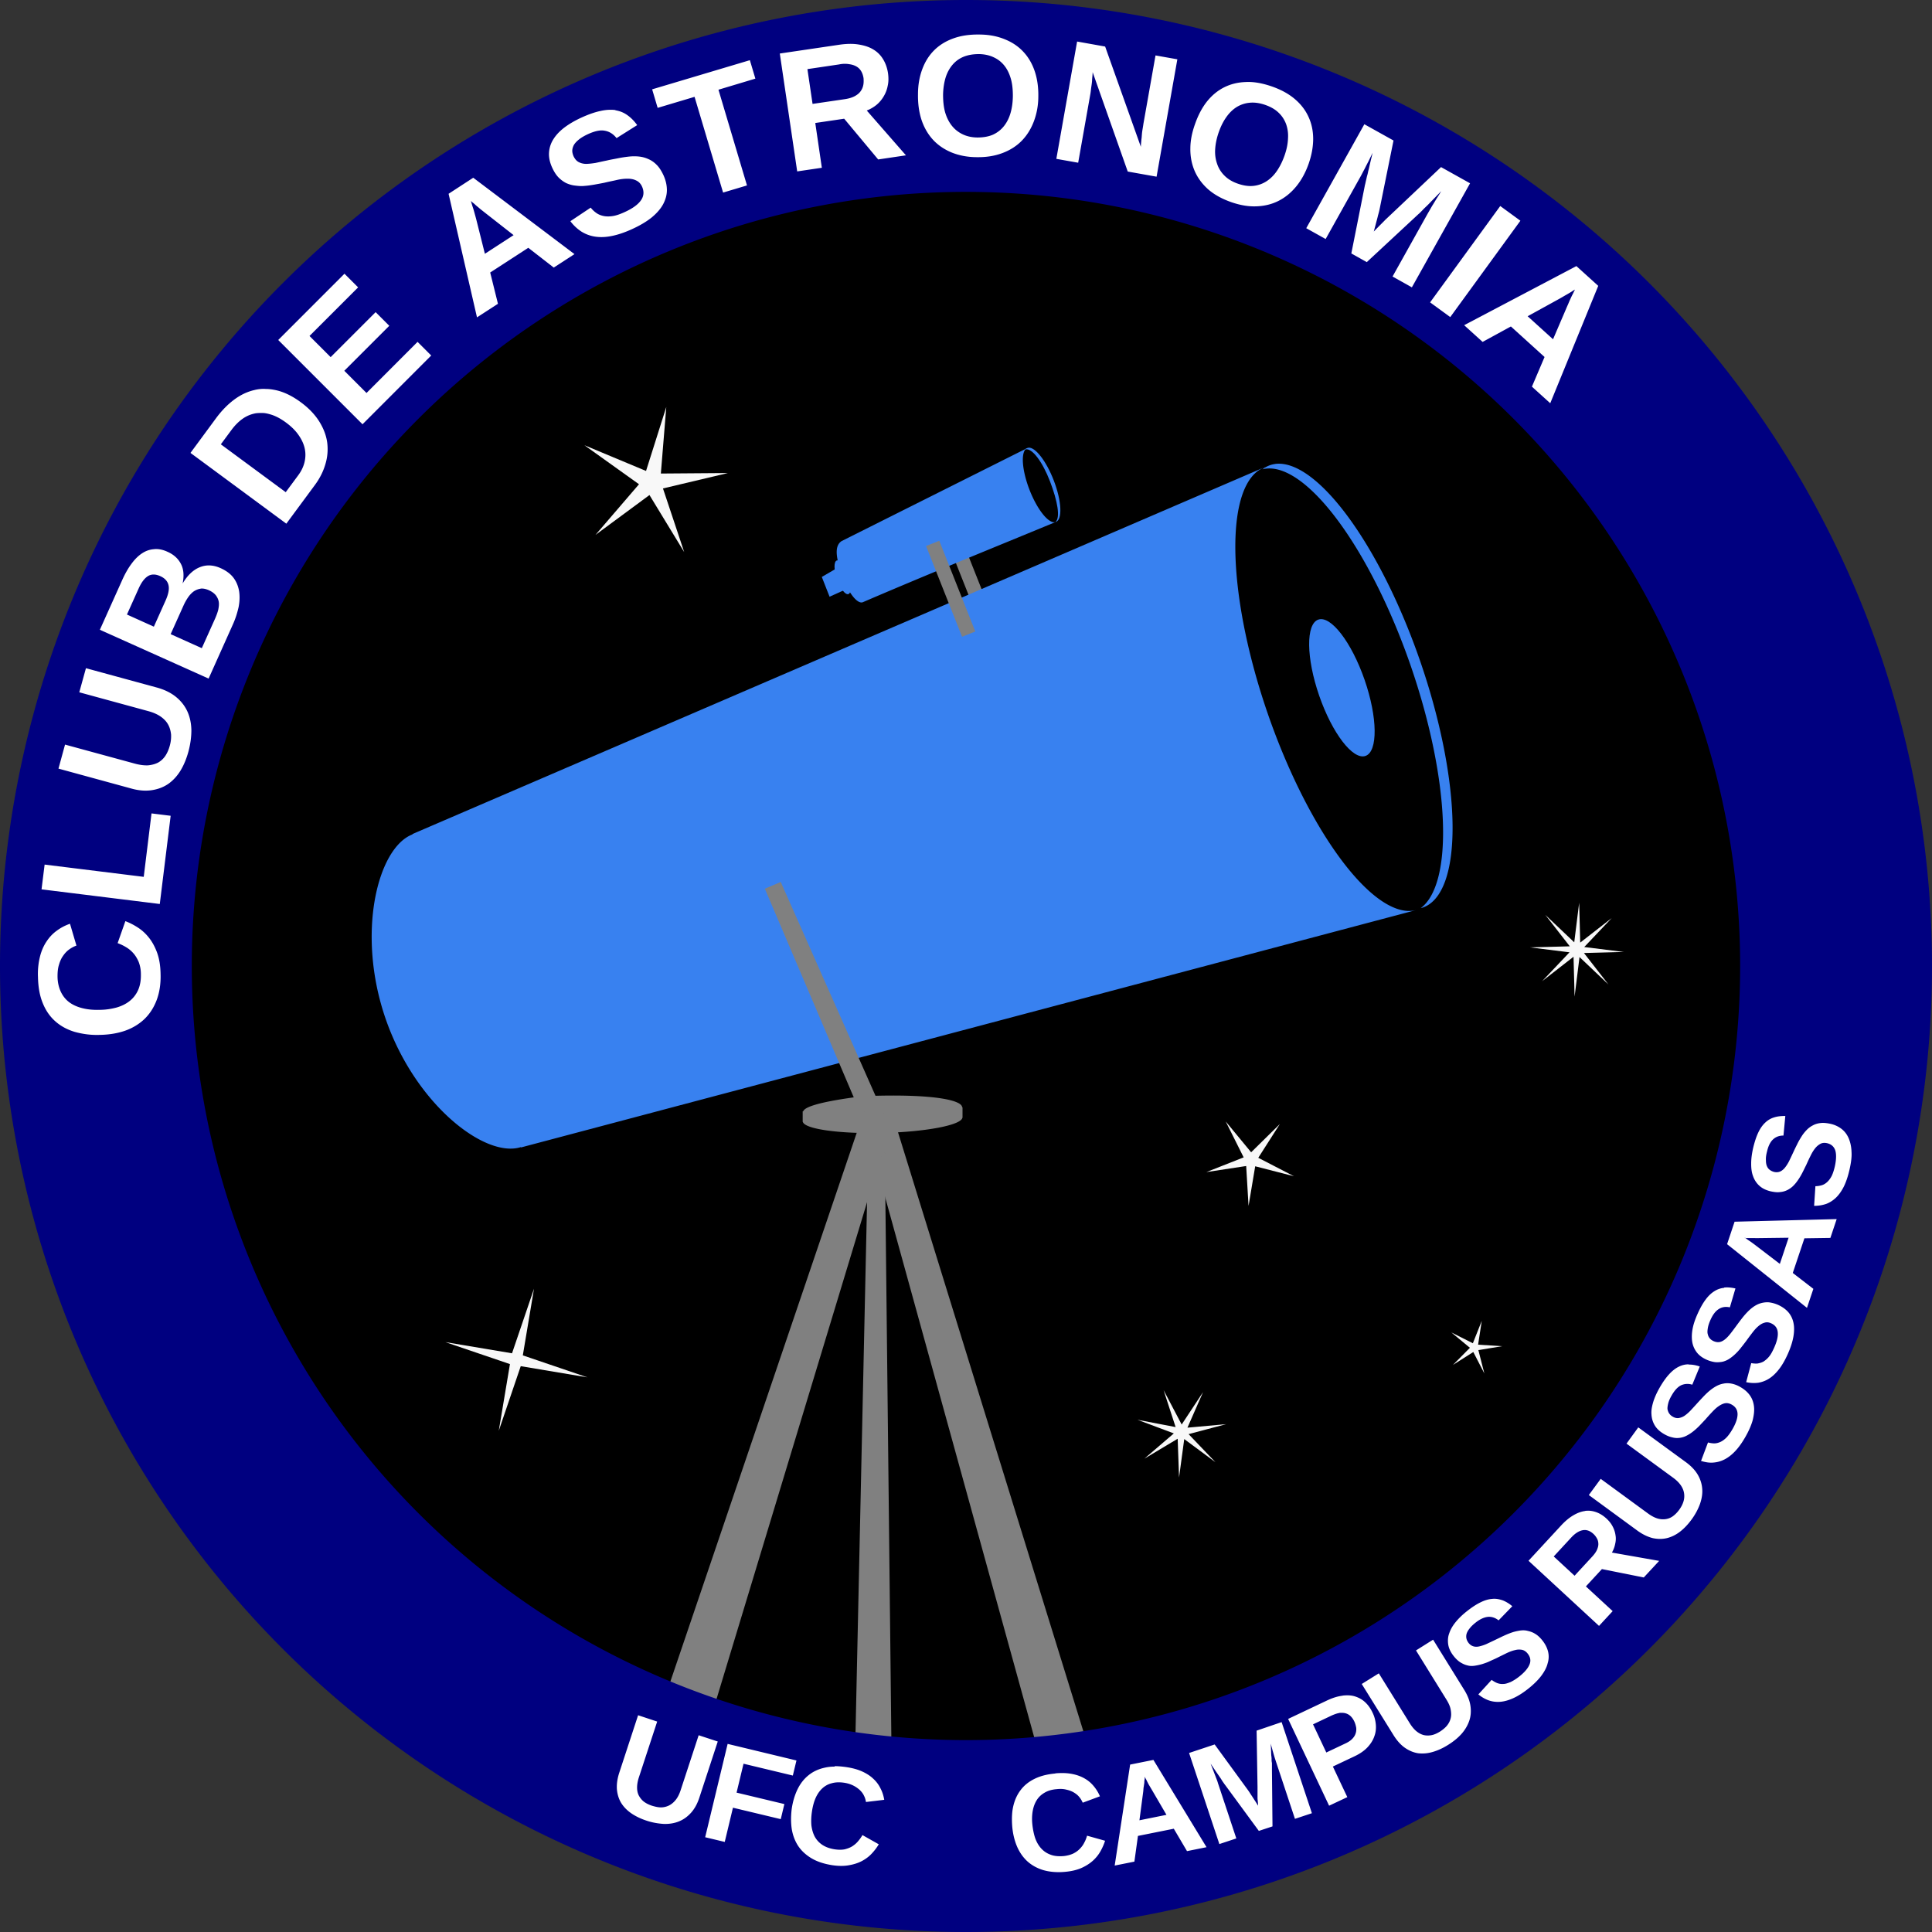 <?xml version="1.0" encoding="UTF-8" standalone="no"?>
<!-- Created with Inkscape (http://www.inkscape.org/) -->

<svg
   xmlns:dc="http://purl.org/dc/elements/1.1/"
   xmlns:cc="http://creativecommons.org/ns#"
   xmlns:rdf="http://www.w3.org/1999/02/22-rdf-syntax-ns#"
   xmlns:svg="http://www.w3.org/2000/svg"
   xmlns="http://www.w3.org/2000/svg"
   xmlns:sodipodi="http://sodipodi.sourceforge.net/DTD/sodipodi-0.dtd"
   xmlns:inkscape="http://www.inkscape.org/namespaces/inkscape"
   width="200mm"
   height="200mm"
   viewBox="0 0 200 200"
   version="1.1"
   id="svg1276"
   inkscape:version="0.92.4 (5da689c313, 2019-01-14)"
   sodipodi:docname="desenhando.svg">
  <rect x="0" y="0" width="200" height="200" fill="#333333" stroke="none"/>
  <defs
     id="defs1270" />
  <sodipodi:namedview
     id="base"
     pagecolor="#ffffff"
     bordercolor="#666666"
     borderopacity="1.0"
     inkscape:pageopacity="0.0"
     inkscape:pageshadow="2"
     inkscape:zoom="0.35"
     inkscape:cx="217.58019"
     inkscape:cy="545.98599"
     inkscape:document-units="mm"
     inkscape:current-layer="layer1"
     showgrid="false"
     inkscape:window-width="1366"
     inkscape:window-height="701"
     inkscape:window-x="0"
     inkscape:window-y="0"
     inkscape:window-maximized="1" />
  <g
     inkscape:label="Camada 1"
     inkscape:groupmode="layer"
     id="layer1"
     transform="translate(0,-97)">
    <g
       id="g1894"
       transform="translate(-3.042,90.827)">
      <ellipse
         ry="97.735"
         rx="97.738"
         cy="105.701"
         cx="103.042"
         id="path1202-9"
         style="opacity:1;fill:#ffffff;fill-opacity:1;stroke:none;stroke-width:0.202;stroke-opacity:1" />
      <ellipse
         ry="80.265"
         rx="80.268"
         cy="106.173"
         cx="103.042"
         id="path1202"
         style="opacity:1;fill:#000000;fill-opacity:1;stroke:none;stroke-width:0.166;stroke-opacity:1" />
      <path
         style="color:#000000;font-style:normal;font-variant:normal;font-weight:normal;font-stretch:normal;font-size:medium;line-height:normal;font-family:sans-serif;font-variant-ligatures:normal;font-variant-position:normal;font-variant-caps:normal;font-variant-numeric:normal;font-variant-alternates:normal;font-feature-settings:normal;text-indent:0;text-align:start;text-decoration:none;text-decoration-line:none;text-decoration-style:solid;text-decoration-color:#000000;letter-spacing:normal;word-spacing:normal;text-transform:none;writing-mode:lr-tb;direction:ltr;text-orientation:mixed;dominant-baseline:auto;baseline-shift:baseline;text-anchor:start;white-space:normal;shape-padding:0;clip-rule:nonzero;display:inline;overflow:visible;visibility:visible;opacity:1;isolation:auto;mix-blend-mode:normal;color-interpolation:sRGB;color-interpolation-filters:linearRGB;solid-color:#000000;solid-opacity:1;vector-effect:none;fill:#808080;fill-opacity:1;fill-rule:nonzero;stroke:none;stroke-width:1.474;stroke-linecap:butt;stroke-linejoin:miter;stroke-miterlimit:4;stroke-dasharray:none;stroke-dashoffset:0;stroke-opacity:1;color-rendering:auto;image-rendering:auto;shape-rendering:auto;text-rendering:auto;enable-background:accumulate"
         d="m 102.227,61.039 -1.371,0.543 3.727,9.395 1.371,-0.543 z"
         id="path371-3-5-3-0-6-5-4-4-6-7"
         inkscape:connector-curvature="0" />
      <path
         inkscape:connector-curvature="0"
         id="path112-7-4-4-5-2-6-4-0-0-5"
         d="M 134.015,54.51 45.745,92.51 v 0.038 c -3.613,1.377 -5.846,10.227 -2.785,19.087 3.074,8.888 10.319,14.475 14.01,13.284 v 0.038 l 92.713,-24.586 v 0 A 24.228,8.076 70.927 0 1 134.288,80.072 24.228,8.076 70.927 0 1 133.995,54.534 Z"
         style="fill:#3881f0;fill-opacity:1;stroke:none;stroke-width:0.435" />
      <ellipse
         ry="7.467"
         rx="2.489"
         cy="119.54"
         cx="-108.852"
         id="path112-2-5-0-7-1-9-7-0-4-3"
         style="fill:#3881f0;fill-opacity:1;stroke:none;stroke-width:0.17"
         transform="matrix(-0.945,0.327,0.327,0.945,0,0)" />
      <ellipse
         ry="1.841"
         rx="0.614"
         cy="91.829"
         cx="-63.746"
         id="path112-70-6-6-0-4-7-3-6-4-1-5"
         style="fill:#3881f0;fill-opacity:1;stroke:none;stroke-width:0.042"
         transform="matrix(-0.945,0.327,0.327,0.945,0,0)" />
      <path
         style="fill:#3881f0;fill-opacity:1;stroke:none;stroke-width:0.097px;stroke-linecap:butt;stroke-linejoin:miter;stroke-opacity:1"
         d="m 89.575,65.047 -1.46,0.851 0.803,2.047 1.618,-0.731 z"
         id="path403-7-1-0-0-7-3-6-0-6"
         inkscape:connector-curvature="0"
         sodipodi:nodetypes="ccccc" />
      <path
         inkscape:connector-curvature="0"
         id="path112-70-9-9-9-6-9-4-1-2-4-2"
         d="m 109.312,52.593 -19.146,9.592 c -0.792,0.515 -0.564,1.781 0.038,3.53 0.604,1.749 1.561,3.006 2.144,2.805 6.58,-2.829 13.312,-5.557 19.963,-8.304 a 4.102,1.335 68.828 0 1 -2.714,-3.387 4.102,1.335 68.828 0 1 -0.285,-4.229 z m 3.141,7.552 a 4.102,1.335 68.828 0 1 -0.114,0.057 c 0.038,0 0.076,-0.038 0.114,-0.038 z"
         style="fill:#3881f0;fill-opacity:1;stroke:none;stroke-width:0.076" />
      <path
         inkscape:connector-curvature="0"
         id="path112-76-8-2-7-6-5-7-6-8-9"
         d="m 135.059,54.201 a 24.228,8.076 70.927 0 0 -0.56,0.133 24.228,8.076 70.927 0 0 -0.769,0.422 24.228,8.076 70.927 0 1 15.338,20.308 24.228,8.076 70.927 0 1 1.054,25.115 24.228,8.076 70.927 0 0 0.211,-0.057 24.228,8.076 70.927 0 0 -0.285,-25.537 24.228,8.076 70.927 0 0 -14.99,-20.388 z"
         style="fill:#3881f0;fill-opacity:1;stroke:none;stroke-width:0.553;stroke-opacity:1" />
      <path
         sodipodi:nodetypes="ccczccscc"
         inkscape:connector-curvature="0"
         id="path112-76-8-5-1-4-0-2-5-7-7-1"
         d="m 109.503,52.524 c -0.038,0.004 -0.057,0.011 -0.095,0.019 -0.057,0.013 -0.171,0.057 -0.235,0.152 0.703,-0.19 1.793,1.295 2.565,3.31 0.773,2.015 1.109,3.782 0.551,4.216 0.012,-0.002 0.057,-0.013 0.057,-0.019 0.695,-0.245 0.6,-2.159 -0.211,-4.274 -0.771,-2.01 -1.921,-3.499 -2.636,-3.41 z"
         style="fill:#3881f0;fill-opacity:1;stroke:none;stroke-width:0.092;stroke-opacity:1" />
      <path
         sodipodi:nodetypes="ccccc"
         inkscape:connector-curvature="0"
         id="rect147-5-45-2-8-6-5-9-5-0-2"
         d="m 95.494,121.735 -2.908,0.815 18.219,66.011 4.881,-1.563 z"
         style="fill:#808080;fill-opacity:1;stroke:none;stroke-width:0.654" />
      <path
         sodipodi:nodetypes="ccccc"
         inkscape:connector-curvature="0"
         id="rect147-5-3-2-0-5-2-4-6-6-8-7"
         d="m 94.608,122.473 -1.633,0.076 -1.401,64.417 3.75,-0.002 z"
         style="fill:#808080;fill-opacity:1;stroke:none;stroke-width:0.506" />
      <path
         style="fill:#808080;fill-opacity:1;stroke:none;stroke-width:0.097px;stroke-linecap:butt;stroke-linejoin:miter;stroke-opacity:1"
         d="m 83.863,97.474 -1.646,0.699 9.206,21.599 c -3.659,0.507 -5.107,1.01 -5.231,1.447 h -0.057 v 1.094 h 0.019 a 1.406,8.27 88.558 0 0 8.29,1.141 1.406,8.27 88.558 0 0 8.219,-1.563 h 0.019 v -1.094 h -0.038 c -0.038,-0.714 -2.773,-1.343 -8.971,-1.189 z"
         id="path231-4-3-2-1-7-2-9-6-0"
         inkscape:connector-curvature="0" />
      <path
         sodipodi:nodetypes="ccccc"
         inkscape:connector-curvature="0"
         id="rect147-5-5-7-1-6-8-4-1-8-2-9"
         d="m 92.586,120.92 2.908,0.815 -18.437,60.846 -4.881,-1.563 z"
         style="fill:#808080;fill-opacity:1;stroke:none;stroke-width:0.654" />
      <path
         style="color:#000000;font-style:normal;font-variant:normal;font-weight:normal;font-stretch:normal;font-size:medium;line-height:normal;font-family:sans-serif;font-variant-ligatures:normal;font-variant-position:normal;font-variant-caps:normal;font-variant-numeric:normal;font-variant-alternates:normal;font-feature-settings:normal;text-indent:0;text-align:start;text-decoration:none;text-decoration-line:none;text-decoration-style:solid;text-decoration-color:#000000;letter-spacing:normal;word-spacing:normal;text-transform:none;writing-mode:lr-tb;direction:ltr;text-orientation:mixed;dominant-baseline:auto;baseline-shift:baseline;text-anchor:start;white-space:normal;shape-padding:0;clip-rule:nonzero;display:inline;overflow:visible;visibility:visible;opacity:1;isolation:auto;mix-blend-mode:normal;color-interpolation:sRGB;color-interpolation-filters:linearRGB;solid-color:#000000;solid-opacity:1;vector-effect:none;fill:#808080;fill-opacity:1;fill-rule:nonzero;stroke:none;stroke-width:1.474;stroke-linecap:butt;stroke-linejoin:miter;stroke-miterlimit:4;stroke-dasharray:none;stroke-dashoffset:0;stroke-opacity:1;color-rendering:auto;image-rendering:auto;shape-rendering:auto;text-rendering:auto;enable-background:accumulate"
         d="m 100.276,62.153 -1.369,0.543 3.727,9.394 1.371,-0.543 z"
         id="path371-4-1-0-7-4-7-7-4-3"
         inkscape:connector-curvature="0" />
      <path
         inkscape:connector-curvature="0"
         id="path1206-6-9-3-8-2-7-6"
         d="M 103.042,6.173 A 100.001,99.998 0 0 0 3.042,106.176 a 100.001,99.998 0 0 0 100,99.997 100.001,99.998 0 0 0 100,-99.997 100.001,99.998 0 0 0 -100,-100.003 z m 1.346,3.575 c 1.005,0 1.889,0.171 2.656,0.486 0.773,0.308 1.413,0.739 1.93,1.295 0.522,0.556 0.915,1.227 1.179,2.008 0.262,0.775 0.389,1.641 0.376,2.597 0,0.963 -0.171,1.832 -0.467,2.616 -0.298,0.782 -0.718,1.455 -1.263,2.008 -0.545,0.553 -1.215,0.972 -1.995,1.263 -0.775,0.292 -1.648,0.435 -2.623,0.422 -1.033,0 -1.936,-0.194 -2.707,-0.518 -0.765,-0.332 -1.4,-0.78 -1.911,-1.354 -0.511,-0.579 -0.894,-1.268 -1.147,-2.053 -0.245,-0.786 -0.357,-1.643 -0.344,-2.571 0,-0.963 0.152,-1.831 0.441,-2.604 0.285,-0.773 0.691,-1.42 1.225,-1.956 0.539,-0.541 1.2,-0.949 1.975,-1.23 0.78,-0.287 1.671,-0.422 2.675,-0.408 z m 10.156,0.725 2.902,0.518 3.698,10.383 c 0,-0.245 0.038,-0.503 0.057,-0.771 0.038,-0.23 0.038,-0.486 0.076,-0.771 0.038,-0.285 0.095,-0.568 0.133,-0.855 l 1.251,-7.066 2.26,0.401 -2.15,12.151 -2.986,-0.532 -3.633,-10.292 c 0,0.258 -0.038,0.515 -0.057,0.771 0,0.222 -0.038,0.463 -0.076,0.72 -0.038,0.256 -0.057,0.496 -0.095,0.725 l -1.269,7.163 -2.261,-0.401 z m -22.631,0.304 c 0.596,0.095 1.107,0.256 1.534,0.518 0.427,0.256 0.765,0.594 1.016,1.016 0.256,0.416 0.429,0.91 0.511,1.47 0.057,0.456 0.057,0.881 -0.038,1.282 -0.076,0.395 -0.216,0.758 -0.416,1.088 -0.194,0.329 -0.439,0.625 -0.739,0.875 -0.302,0.245 -0.636,0.441 -1.01,0.589 l 4.054,4.638 -2.876,0.427 -3.517,-4.217 -2.993,0.441 0.68,4.637 -2.552,0.376 -1.8,-12.203 6.095,-0.9 c 0.761,-0.114 1.441,-0.133 2.034,-0.038 z m 12.442,0.997 c -0.602,0 -1.128,0.095 -1.588,0.285 -0.452,0.192 -0.832,0.473 -1.139,0.843 -0.308,0.368 -0.547,0.811 -0.706,1.333 -0.152,0.518 -0.241,1.101 -0.253,1.749 0,0.642 0.057,1.236 0.201,1.774 0.152,0.534 0.376,0.997 0.674,1.386 0.298,0.389 0.668,0.691 1.115,0.913 0.446,0.222 0.965,0.342 1.555,0.349 0.63,0 1.174,-0.095 1.633,-0.298 0.458,-0.215 0.836,-0.513 1.134,-0.894 0.302,-0.385 0.532,-0.845 0.68,-1.373 0.152,-0.535 0.226,-1.118 0.232,-1.749 0,-0.648 -0.057,-1.232 -0.205,-1.755 -0.152,-0.528 -0.368,-0.982 -0.667,-1.36 -0.298,-0.378 -0.668,-0.67 -1.115,-0.875 -0.441,-0.209 -0.959,-0.323 -1.548,-0.332 z m -23.687,0.629 0.57,1.91 -3.821,1.147 2.953,9.909 -2.474,0.739 -2.953,-9.91 -3.821,1.141 -0.57,-1.918 z m 10.208,0.401 c -0.289,-0.038 -0.61,-0.038 -0.972,0.038 l -3.278,0.486 0.532,3.601 3.349,-0.492 c 0.382,-0.057 0.699,-0.152 0.959,-0.279 0.262,-0.133 0.473,-0.292 0.621,-0.479 0.152,-0.192 0.258,-0.41 0.311,-0.648 0.057,-0.237 0.057,-0.492 0.038,-0.765 -0.095,-0.594 -0.348,-1.006 -0.784,-1.236 -0.215,-0.114 -0.469,-0.19 -0.758,-0.218 z m 41.162,1.859 c 0.832,-0.038 1.72,0.133 2.669,0.46 0.948,0.332 1.736,0.761 2.364,1.295 0.634,0.537 1.111,1.155 1.424,1.846 0.323,0.693 0.482,1.451 0.486,2.273 0,0.817 -0.152,1.681 -0.467,2.584 -0.319,0.908 -0.746,1.688 -1.276,2.338 -0.53,0.649 -1.141,1.151 -1.832,1.502 -0.691,0.353 -1.453,0.539 -2.286,0.57 -0.828,0.038 -1.703,-0.114 -2.623,-0.433 -0.976,-0.342 -1.774,-0.788 -2.403,-1.341 -0.621,-0.558 -1.082,-1.193 -1.386,-1.897 -0.302,-0.712 -0.452,-1.481 -0.441,-2.306 0,-0.824 0.171,-1.669 0.486,-2.545 0.319,-0.91 0.727,-1.688 1.236,-2.332 0.515,-0.642 1.113,-1.132 1.789,-1.47 0.684,-0.342 1.438,-0.522 2.26,-0.543 z m 0.401,2.144 c -0.49,0.038 -0.944,0.19 -1.354,0.433 -0.41,0.253 -0.773,0.602 -1.088,1.048 -0.315,0.441 -0.577,0.963 -0.792,1.574 -0.211,0.606 -0.334,1.193 -0.368,1.749 -0.038,0.554 0.038,1.058 0.201,1.523 0.152,0.463 0.41,0.872 0.765,1.223 0.351,0.353 0.809,0.629 1.367,0.824 0.594,0.209 1.145,0.289 1.645,0.232 0.503,-0.057 0.957,-0.226 1.36,-0.492 0.41,-0.272 0.769,-0.632 1.075,-1.088 0.308,-0.46 0.57,-0.991 0.777,-1.587 0.213,-0.611 0.329,-1.187 0.349,-1.73 0.038,-0.547 -0.038,-1.042 -0.196,-1.496 -0.171,-0.452 -0.425,-0.851 -0.782,-1.185 -0.351,-0.34 -0.809,-0.602 -1.367,-0.798 -0.568,-0.199 -1.096,-0.275 -1.593,-0.232 z m -65.691,0.782 c 0.463,0.076 0.874,0.241 1.238,0.505 0.366,0.256 0.706,0.6 1.018,1.031 l -2.137,1.346 c -0.338,-0.431 -0.746,-0.684 -1.219,-0.765 -0.467,-0.095 -1.033,0.038 -1.703,0.336 -0.414,0.19 -0.742,0.382 -0.986,0.583 -0.237,0.192 -0.414,0.385 -0.524,0.583 -0.095,0.196 -0.152,0.387 -0.152,0.583 0.003,0.192 0.057,0.376 0.133,0.556 0.133,0.275 0.298,0.475 0.511,0.594 0.211,0.114 0.463,0.19 0.758,0.196 0.292,0 0.615,-0.038 0.991,-0.095 0.37,-0.076 0.775,-0.171 1.212,-0.258 0.385,-0.095 0.769,-0.152 1.153,-0.232 0.382,-0.076 0.758,-0.133 1.12,-0.171 0.365,-0.038 0.72,-0.038 1.062,0 0.344,0.038 0.663,0.133 0.965,0.272 0.304,0.133 0.591,0.334 0.849,0.602 0.262,0.266 0.482,0.621 0.687,1.056 0.232,0.511 0.351,1.018 0.355,1.523 0.003,0.499 -0.133,0.987 -0.382,1.464 -0.253,0.473 -0.644,0.93 -1.177,1.373 -0.534,0.435 -1.221,0.843 -2.06,1.225 -0.742,0.338 -1.432,0.573 -2.06,0.699 -0.629,0.133 -1.208,0.152 -1.736,0.076 -0.522,-0.076 -0.995,-0.253 -1.424,-0.518 -0.425,-0.275 -0.815,-0.632 -1.153,-1.082 l 2.105,-1.405 c 0.171,0.222 0.372,0.406 0.589,0.558 0.215,0.152 0.469,0.253 0.752,0.311 0.285,0.057 0.608,0.057 0.965,0 0.359,-0.057 0.767,-0.205 1.223,-0.414 0.798,-0.363 1.348,-0.761 1.658,-1.193 0.315,-0.437 0.357,-0.91 0.133,-1.424 -0.133,-0.308 -0.344,-0.522 -0.602,-0.642 -0.258,-0.133 -0.56,-0.19 -0.9,-0.19 -0.34,0 -0.708,0.038 -1.115,0.133 -0.404,0.095 -0.828,0.171 -1.263,0.279 -0.353,0.076 -0.706,0.133 -1.062,0.201 -0.355,0.057 -0.699,0.114 -1.043,0.133 -0.338,0.038 -0.665,0 -0.984,-0.038 -0.323,-0.038 -0.625,-0.133 -0.913,-0.266 -0.285,-0.152 -0.553,-0.347 -0.798,-0.602 -0.239,-0.256 -0.448,-0.589 -0.634,-0.997 -0.253,-0.558 -0.359,-1.086 -0.319,-1.587 0.038,-0.499 0.199,-0.965 0.48,-1.392 0.283,-0.437 0.672,-0.839 1.166,-1.204 0.494,-0.366 1.069,-0.695 1.717,-0.991 0.733,-0.334 1.382,-0.56 1.956,-0.68 0.577,-0.133 1.098,-0.152 1.555,-0.095 z m 77.531,1.445 3.019,1.684 -1.438,7.099 c -0.038,0.19 -0.095,0.414 -0.171,0.672 -0.057,0.262 -0.133,0.518 -0.196,0.765 -0.076,0.285 -0.152,0.577 -0.237,0.887 0.218,-0.226 0.431,-0.441 0.634,-0.648 0.095,-0.095 0.19,-0.19 0.279,-0.279 0.095,-0.095 0.19,-0.19 0.272,-0.279 0.095,-0.095 0.19,-0.171 0.266,-0.253 0.095,-0.076 0.152,-0.152 0.226,-0.211 l 5.285,-5 3.005,1.677 -6.024,10.771 -2.001,-1.12 3.647,-6.529 c 0.152,-0.258 0.302,-0.524 0.46,-0.798 0.171,-0.268 0.315,-0.515 0.454,-0.739 0.171,-0.262 0.329,-0.52 0.479,-0.771 -0.332,0.344 -0.653,0.67 -0.953,0.978 -0.133,0.133 -0.253,0.266 -0.389,0.401 -0.133,0.133 -0.275,0.268 -0.408,0.395 -0.133,0.133 -0.241,0.253 -0.355,0.363 -0.114,0.133 -0.218,0.205 -0.304,0.287 l -5.298,4.923 -1.599,-0.9 1.411,-7.092 c 0.038,-0.114 0.057,-0.245 0.095,-0.401 0.038,-0.152 0.076,-0.323 0.114,-0.499 0.057,-0.171 0.095,-0.355 0.133,-0.545 0.057,-0.19 0.095,-0.372 0.133,-0.551 0.095,-0.418 0.205,-0.862 0.319,-1.327 -0.152,0.304 -0.296,0.606 -0.441,0.9 -0.133,0.249 -0.262,0.507 -0.401,0.782 -0.152,0.275 -0.266,0.515 -0.376,0.712 l -3.646,6.529 -2.008,-1.12 z m -92.247,5.538 10.48,7.908 -2.144,1.392 -2.637,-2.047 -3.944,2.558 0.803,3.238 -2.17,1.405 -2.941,-12.792 z m 51.007,1.464 a 80.141,80.138 0 0 1 80.141,80.139 80.141,80.138 0 0 1 -80.141,80.132 80.141,80.138 0 0 1 -80.142,-80.132 80.141,80.138 0 0 1 80.142,-80.139 z m -51.247,0.965 c 0,0.038 0.038,0.076 0.057,0.19 0.038,0.114 0.076,0.253 0.133,0.422 0.057,0.171 0.114,0.357 0.171,0.57 0.057,0.205 0.114,0.412 0.171,0.621 l 0.913,3.64 2.973,-1.93 -2.953,-2.312 C 53.087,28.067 52.916,27.932 52.747,27.799 52.576,27.647 52.428,27.531 52.293,27.417 52.16,27.284 52.048,27.199 51.955,27.125 51.86,27.049 51.822,27.011 51.803,26.992 Z m 106.555,0.499 2.086,1.523 -7.261,9.974 -2.086,-1.523 z m 7.883,6.218 2.261,2.047 -4.968,12.151 -1.897,-1.717 1.308,-3.07 -3.485,-3.161 -2.927,1.599 -1.911,-1.73 z m -127.528,0.79 1.413,1.413 -5.033,5.032 2.189,2.189 4.657,-4.657 1.413,1.413 -4.657,4.657 2.299,2.299 5.285,-5.292 1.413,1.413 -7.112,7.118 -8.725,-8.725 z m 127.379,1.644 c 0,0 -0.076,0.038 -0.171,0.095 -0.095,0.057 -0.216,0.152 -0.37,0.232 -0.152,0.095 -0.319,0.19 -0.511,0.298 -0.19,0.114 -0.374,0.218 -0.562,0.325 l -3.284,1.808 2.629,2.383 1.477,-3.446 c 0.095,-0.199 0.171,-0.397 0.258,-0.596 0.095,-0.199 0.171,-0.378 0.253,-0.537 0.095,-0.171 0.152,-0.296 0.196,-0.401 0.057,-0.095 0.076,-0.152 0.095,-0.171 z M 30.529,46.437 c 0.387,0 0.782,0.057 1.185,0.152 0.805,0.196 1.629,0.606 2.474,1.23 0.828,0.611 1.458,1.276 1.904,1.988 0.441,0.71 0.72,1.432 0.822,2.177 0.095,0.744 0.038,1.496 -0.19,2.247 -0.218,0.746 -0.573,1.456 -1.075,2.137 l -2.966,4.016 -9.923,-7.326 2.649,-3.595 c 0.57,-0.769 1.185,-1.403 1.853,-1.904 0.668,-0.501 1.375,-0.839 2.118,-1.01 0.37,-0.095 0.754,-0.133 1.139,-0.114 z m -0.319,2.487 c -0.249,0 -0.496,0 -0.731,0.038 -0.475,0.095 -0.923,0.275 -1.341,0.577 -0.416,0.296 -0.796,0.686 -1.147,1.16 l -1.088,1.47 6.717,4.955 1.303,-1.762 c 0.308,-0.418 0.52,-0.855 0.636,-1.314 0.114,-0.465 0.133,-0.929 0.038,-1.399 -0.095,-0.477 -0.308,-0.951 -0.629,-1.413 C 33.653,50.77 33.21,50.33 32.646,49.914 32.069,49.488 31.52,49.204 30.988,49.059 30.726,48.983 30.466,48.926 30.217,48.926 Z M 19.017,63.018 c 0.435,-0.038 0.894,0.057 1.373,0.279 0.64,0.285 1.105,0.708 1.386,1.263 0.285,0.547 0.332,1.221 0.171,2.014 0.515,-0.862 1.113,-1.426 1.795,-1.69 0.678,-0.272 1.396,-0.235 2.163,0.114 0.57,0.262 1.014,0.591 1.322,1.005 0.302,0.41 0.482,0.87 0.57,1.386 0.076,0.509 0.057,1.058 -0.057,1.639 -0.133,0.579 -0.311,1.164 -0.577,1.755 l -2.526,5.635 -11.257,-5.052 2.313,-5.149 c 0.298,-0.667 0.623,-1.234 0.972,-1.698 0.346,-0.471 0.72,-0.836 1.115,-1.088 0.395,-0.253 0.805,-0.387 1.244,-0.408 z m -0.076,2.63 c -0.215,7.08e-4 -0.416,0.057 -0.594,0.171 -0.357,0.226 -0.674,0.655 -0.959,1.289 l -1.204,2.681 2.785,1.257 1.212,-2.701 c 0.298,-0.665 0.401,-1.198 0.304,-1.599 -0.095,-0.408 -0.378,-0.718 -0.843,-0.927 -0.253,-0.114 -0.484,-0.171 -0.699,-0.171 z m 4.877,1.464 c -0.256,0.038 -0.49,0.133 -0.706,0.272 -0.211,0.152 -0.404,0.349 -0.583,0.602 -0.171,0.249 -0.336,0.53 -0.48,0.849 l -1.341,2.985 3.226,1.451 1.381,-3.076 c 0.133,-0.308 0.245,-0.606 0.319,-0.894 0.057,-0.289 0.095,-0.562 0.057,-0.809 -0.038,-0.256 -0.152,-0.486 -0.304,-0.693 -0.171,-0.209 -0.406,-0.382 -0.725,-0.526 -0.298,-0.133 -0.573,-0.19 -0.828,-0.171 z m -11.879,8.232 7.313,1.995 c 0.817,0.222 1.483,0.551 2.008,0.978 0.524,0.427 0.919,0.934 1.185,1.515 0.258,0.579 0.395,1.217 0.408,1.923 0,0.699 -0.095,1.437 -0.304,2.215 -0.201,0.742 -0.473,1.398 -0.817,1.969 -0.349,0.57 -0.775,1.031 -1.27,1.381 -0.499,0.342 -1.075,0.56 -1.73,0.655 -0.653,0.095 -1.384,0.038 -2.196,-0.201 L 9.095,85.74 9.775,83.253 17.023,85.229 c 0.501,0.133 0.953,0.192 1.354,0.171 0.395,-0.038 0.737,-0.133 1.037,-0.287 0.296,-0.171 0.543,-0.397 0.744,-0.693 0.196,-0.298 0.351,-0.649 0.46,-1.05 0.114,-0.406 0.152,-0.792 0.133,-1.158 -0.038,-0.376 -0.133,-0.722 -0.304,-1.031 -0.171,-0.315 -0.429,-0.585 -0.765,-0.822 -0.334,-0.235 -0.758,-0.423 -1.269,-0.564 l -7.164,-1.956 z m 6.788,15.033 1.982,0.245 -1.126,9.132 L 7.342,98.238 7.661,95.674 17.921,96.944 Z M 16.02,101.53 c 0.448,0.171 0.891,0.397 1.322,0.68 0.433,0.283 0.811,0.638 1.147,1.069 0.336,0.431 0.613,0.951 0.83,1.553 0.209,0.598 0.329,1.301 0.344,2.118 0.038,1.067 -0.114,1.997 -0.416,2.785 -0.304,0.788 -0.739,1.445 -1.295,1.969 -0.562,0.518 -1.231,0.919 -2.008,1.185 -0.777,0.262 -1.624,0.397 -2.552,0.414 -0.963,0.038 -1.836,-0.095 -2.617,-0.311 -0.78,-0.235 -1.449,-0.598 -2.001,-1.088 -0.558,-0.49 -0.995,-1.118 -1.301,-1.878 -0.319,-0.765 -0.477,-1.662 -0.499,-2.701 -0.038,-0.805 0.057,-1.513 0.205,-2.118 0.152,-0.611 0.385,-1.137 0.687,-1.58 0.296,-0.45 0.648,-0.82 1.062,-1.115 0.408,-0.302 0.86,-0.539 1.36,-0.712 l 0.667,2.26 c -0.262,0.095 -0.509,0.222 -0.744,0.395 -0.241,0.171 -0.454,0.395 -0.634,0.661 -0.19,0.258 -0.325,0.568 -0.427,0.921 -0.114,0.353 -0.152,0.748 -0.152,1.193 0,0.625 0.133,1.16 0.338,1.606 0.211,0.444 0.501,0.809 0.881,1.094 0.38,0.279 0.832,0.48 1.36,0.61 0.522,0.133 1.109,0.19 1.755,0.171 0.642,0 1.234,-0.095 1.768,-0.237 0.528,-0.152 0.982,-0.374 1.36,-0.674 0.378,-0.298 0.674,-0.68 0.881,-1.139 0.205,-0.465 0.302,-1.016 0.285,-1.658 0,-0.484 -0.095,-0.902 -0.226,-1.249 -0.152,-0.353 -0.332,-0.655 -0.556,-0.906 -0.228,-0.258 -0.488,-0.471 -0.771,-0.634 -0.283,-0.171 -0.566,-0.302 -0.855,-0.408 z m 171.837,20.169 -0.19,2.027 c -0.441,0 -0.798,0.133 -1.082,0.401 -0.281,0.258 -0.488,0.672 -0.621,1.249 -0.095,0.357 -0.133,0.667 -0.114,0.919 0,0.249 0.038,0.456 0.114,0.621 0.076,0.171 0.171,0.281 0.304,0.376 0.133,0.095 0.258,0.152 0.414,0.196 0.237,0.057 0.452,0.038 0.634,-0.038 0.171,-0.076 0.34,-0.205 0.492,-0.389 0.152,-0.19 0.296,-0.406 0.433,-0.674 0.133,-0.272 0.275,-0.573 0.427,-0.9 0.133,-0.289 0.272,-0.573 0.414,-0.855 0.133,-0.281 0.289,-0.549 0.448,-0.798 0.152,-0.249 0.332,-0.471 0.524,-0.672 0.192,-0.201 0.406,-0.363 0.648,-0.486 0.239,-0.133 0.507,-0.213 0.803,-0.245 0.298,-0.038 0.634,0 1.01,0.076 0.441,0.095 0.82,0.275 1.147,0.518 0.323,0.249 0.566,0.56 0.744,0.959 0.171,0.393 0.287,0.872 0.304,1.432 0.038,0.554 -0.057,1.193 -0.226,1.917 -0.152,0.642 -0.336,1.194 -0.562,1.658 -0.23,0.463 -0.498,0.845 -0.803,1.147 -0.304,0.294 -0.644,0.517 -1.024,0.661 -0.384,0.133 -0.803,0.205 -1.257,0.201 l 0.133,-2.033 c 0.23,0 0.444,-0.038 0.648,-0.095 0.201,-0.057 0.389,-0.171 0.562,-0.325 0.171,-0.152 0.329,-0.363 0.467,-0.621 0.133,-0.266 0.237,-0.596 0.332,-0.991 0.152,-0.687 0.171,-1.236 0.057,-1.644 -0.133,-0.416 -0.418,-0.674 -0.862,-0.777 -0.266,-0.057 -0.496,-0.038 -0.699,0.076 -0.201,0.114 -0.391,0.268 -0.556,0.486 -0.171,0.218 -0.323,0.477 -0.467,0.777 -0.152,0.298 -0.292,0.611 -0.441,0.938 -0.133,0.262 -0.256,0.524 -0.389,0.782 -0.133,0.258 -0.277,0.503 -0.433,0.731 -0.152,0.226 -0.315,0.431 -0.499,0.615 -0.19,0.19 -0.393,0.332 -0.621,0.448 -0.232,0.114 -0.488,0.19 -0.771,0.211 -0.283,0.038 -0.6,0 -0.953,-0.076 -0.48,-0.114 -0.874,-0.304 -1.174,-0.577 -0.298,-0.272 -0.516,-0.602 -0.653,-0.991 -0.152,-0.395 -0.201,-0.839 -0.196,-1.335 0,-0.496 0.076,-1.022 0.201,-1.58 0.152,-0.632 0.323,-1.16 0.524,-1.587 0.201,-0.431 0.441,-0.773 0.714,-1.031 0.272,-0.262 0.579,-0.448 0.927,-0.551 0.344,-0.114 0.731,-0.152 1.158,-0.152 z m 5.318,10.674 -0.653,1.95 -2.688,0.038 -1.204,3.588 2.131,1.644 -0.661,1.969 -8.271,-6.593 0.777,-2.325 z m -9.508,1.917 c 0,0 0.057,0.038 0.133,0.095 0.076,0.057 0.171,0.133 0.285,0.205 0.114,0.076 0.253,0.171 0.395,0.277 0.133,0.095 0.275,0.205 0.414,0.311 l 2.397,1.832 0.906,-2.707 -3.019,0.038 c -0.171,0.002 -0.351,0 -0.524,0 -0.171,0 -0.336,0 -0.479,0 -0.152,0 -0.262,0 -0.355,0 -0.095,0 -0.152,0 -0.152,0 z m -2.131,5.169 c 0.359,-0.038 0.742,0 1.158,0.095 l -0.577,1.956 c -0.433,-0.095 -0.811,-0.038 -1.139,0.171 -0.329,0.199 -0.617,0.568 -0.86,1.109 -0.152,0.334 -0.245,0.63 -0.285,0.881 -0.038,0.241 -0.057,0.452 0,0.629 0.038,0.171 0.114,0.319 0.218,0.433 0.095,0.114 0.23,0.205 0.376,0.272 0.222,0.095 0.433,0.133 0.629,0.095 0.19,-0.038 0.378,-0.133 0.564,-0.285 0.19,-0.152 0.363,-0.342 0.551,-0.577 0.19,-0.241 0.389,-0.507 0.602,-0.798 0.19,-0.256 0.376,-0.511 0.57,-0.758 0.19,-0.249 0.391,-0.48 0.596,-0.693 0.205,-0.211 0.42,-0.397 0.648,-0.556 0.23,-0.152 0.461,-0.275 0.725,-0.349 0.258,-0.076 0.537,-0.114 0.836,-0.095 0.298,0.038 0.627,0.114 0.978,0.272 0.41,0.19 0.752,0.429 1.024,0.731 0.266,0.302 0.448,0.663 0.543,1.088 0.095,0.422 0.095,0.911 0,1.464 -0.095,0.547 -0.292,1.156 -0.596,1.832 -0.272,0.6 -0.56,1.105 -0.875,1.515 -0.315,0.41 -0.651,0.737 -1.01,0.972 -0.357,0.232 -0.739,0.38 -1.139,0.448 -0.404,0.057 -0.826,0.038 -1.269,-0.057 l 0.524,-1.969 c 0.226,0.038 0.442,0.057 0.655,0.038 0.213,-0.038 0.42,-0.095 0.621,-0.205 0.199,-0.133 0.393,-0.292 0.577,-0.518 0.19,-0.232 0.351,-0.537 0.518,-0.908 0.292,-0.644 0.416,-1.174 0.376,-1.599 -0.038,-0.433 -0.272,-0.746 -0.687,-0.932 -0.249,-0.114 -0.479,-0.133 -0.699,-0.057 -0.218,0.057 -0.437,0.19 -0.64,0.37 -0.205,0.171 -0.408,0.403 -0.61,0.667 -0.201,0.266 -0.412,0.543 -0.621,0.836 -0.171,0.23 -0.351,0.46 -0.532,0.687 -0.171,0.228 -0.366,0.441 -0.564,0.634 -0.196,0.192 -0.401,0.359 -0.615,0.505 -0.216,0.152 -0.452,0.256 -0.699,0.325 -0.249,0.057 -0.515,0.076 -0.798,0.057 -0.283,-0.038 -0.589,-0.114 -0.921,-0.266 -0.45,-0.201 -0.79,-0.465 -1.029,-0.792 -0.237,-0.325 -0.389,-0.689 -0.448,-1.101 -0.057,-0.414 -0.038,-0.864 0.057,-1.346 0.095,-0.484 0.275,-0.986 0.511,-1.51 0.266,-0.592 0.539,-1.079 0.822,-1.456 0.281,-0.384 0.583,-0.67 0.9,-0.868 0.319,-0.205 0.657,-0.323 1.016,-0.355 z m -3.686,7.973 c 0.361,-0.004 0.748,0.057 1.153,0.201 l -0.777,1.884 c -0.422,-0.133 -0.805,-0.095 -1.153,0.057 -0.344,0.171 -0.663,0.503 -0.959,1.016 -0.19,0.319 -0.311,0.596 -0.376,0.843 -0.057,0.239 -0.095,0.448 -0.076,0.629 0.038,0.171 0.095,0.329 0.19,0.454 0.095,0.133 0.205,0.226 0.344,0.304 0.213,0.133 0.42,0.171 0.615,0.152 0.196,-0.038 0.389,-0.095 0.591,-0.226 0.196,-0.133 0.397,-0.302 0.61,-0.518 0.209,-0.222 0.431,-0.463 0.672,-0.731 0.213,-0.235 0.429,-0.469 0.648,-0.699 0.215,-0.23 0.429,-0.437 0.653,-0.629 0.226,-0.19 0.463,-0.355 0.706,-0.492 0.241,-0.133 0.492,-0.226 0.758,-0.272 0.266,-0.057 0.541,-0.057 0.836,0 0.296,0.057 0.611,0.171 0.946,0.37 0.391,0.226 0.706,0.499 0.946,0.828 0.235,0.325 0.38,0.706 0.433,1.139 0.057,0.429 0,0.915 -0.133,1.458 -0.152,0.535 -0.406,1.118 -0.777,1.762 -0.329,0.57 -0.668,1.048 -1.024,1.424 -0.353,0.378 -0.722,0.663 -1.101,0.86 -0.382,0.196 -0.773,0.304 -1.179,0.332 -0.408,0.038 -0.832,-0.038 -1.263,-0.171 l 0.72,-1.911 c 0.22,0.057 0.441,0.095 0.655,0.095 0.211,-9.8e-4 0.422,-0.057 0.634,-0.152 0.209,-0.095 0.422,-0.253 0.629,-0.46 0.205,-0.213 0.406,-0.499 0.61,-0.849 0.353,-0.61 0.53,-1.126 0.532,-1.553 9.8e-4,-0.433 -0.192,-0.763 -0.589,-0.991 -0.235,-0.133 -0.467,-0.19 -0.693,-0.152 -0.226,0.038 -0.448,0.152 -0.674,0.304 -0.222,0.152 -0.446,0.359 -0.672,0.602 -0.23,0.241 -0.463,0.501 -0.699,0.771 -0.199,0.211 -0.393,0.42 -0.594,0.629 -0.201,0.209 -0.414,0.403 -0.629,0.577 -0.211,0.171 -0.431,0.319 -0.661,0.441 -0.23,0.133 -0.471,0.209 -0.725,0.253 -0.256,0.038 -0.524,0.038 -0.803,-0.038 -0.275,-0.057 -0.568,-0.171 -0.881,-0.355 -0.427,-0.249 -0.746,-0.547 -0.953,-0.894 -0.205,-0.347 -0.319,-0.727 -0.338,-1.139 -0.038,-0.418 0.057,-0.864 0.199,-1.335 0.152,-0.471 0.374,-0.953 0.661,-1.451 0.325,-0.562 0.644,-1.012 0.965,-1.36 0.319,-0.353 0.651,-0.611 0.984,-0.777 0.34,-0.171 0.68,-0.256 1.043,-0.253 z m -5.214,6.503 4.929,3.601 c 0.551,0.403 0.965,0.843 1.238,1.314 0.272,0.473 0.422,0.965 0.454,1.477 0.038,0.511 -0.057,1.033 -0.245,1.568 -0.196,0.528 -0.477,1.058 -0.86,1.58 -0.367,0.501 -0.761,0.919 -1.185,1.249 -0.425,0.329 -0.881,0.553 -1.354,0.672 -0.473,0.114 -0.97,0.114 -1.491,0 -0.517,-0.133 -1.046,-0.384 -1.593,-0.784 l -5.013,-3.672 1.231,-1.677 4.884,3.575 c 0.336,0.245 0.657,0.422 0.965,0.518 0.304,0.095 0.594,0.114 0.868,0.076 0.268,-0.038 0.522,-0.133 0.758,-0.304 0.232,-0.171 0.452,-0.391 0.648,-0.661 0.199,-0.272 0.344,-0.545 0.433,-0.828 0.095,-0.289 0.114,-0.579 0.076,-0.86 -0.038,-0.287 -0.152,-0.568 -0.338,-0.843 -0.19,-0.275 -0.452,-0.537 -0.798,-0.79 l -4.826,-3.53 z m -5.499,8.647 c 0.397,-0.057 0.782,0 1.153,0.133 0.37,0.133 0.727,0.357 1.062,0.667 0.272,0.253 0.484,0.522 0.634,0.817 0.152,0.285 0.249,0.587 0.292,0.894 0.057,0.304 0.038,0.611 -0.038,0.921 -0.057,0.304 -0.171,0.6 -0.332,0.881 l 4.89,0.86 -1.593,1.717 -4.333,-0.868 -1.658,1.794 2.772,2.558 -1.413,1.529 -7.299,-6.742 3.368,-3.646 c 0.422,-0.456 0.839,-0.805 1.257,-1.05 0.416,-0.249 0.824,-0.401 1.225,-0.454 z m -0.266,2.001 c -0.385,0.076 -0.78,0.325 -1.179,0.758 l -1.808,1.956 2.157,1.995 1.846,-2.001 c 0.209,-0.23 0.368,-0.45 0.465,-0.661 0.095,-0.215 0.152,-0.416 0.152,-0.61 -0.002,-0.199 -0.038,-0.387 -0.133,-0.564 -0.095,-0.171 -0.211,-0.342 -0.376,-0.492 -0.357,-0.329 -0.731,-0.458 -1.12,-0.382 z m -9.334,7.105 c 0.376,-0.038 0.727,0.038 1.062,0.152 0.336,0.133 0.672,0.332 0.997,0.608 l -1.419,1.464 c -0.346,-0.272 -0.71,-0.391 -1.094,-0.363 -0.382,0.038 -0.805,0.216 -1.27,0.583 -0.289,0.226 -0.509,0.444 -0.661,0.648 -0.152,0.196 -0.253,0.382 -0.298,0.556 -0.038,0.171 -0.038,0.334 0,0.486 0.038,0.152 0.114,0.289 0.205,0.416 0.152,0.192 0.323,0.308 0.511,0.363 0.19,0.057 0.401,0.057 0.634,0 0.23,-0.057 0.482,-0.133 0.758,-0.258 0.275,-0.133 0.577,-0.268 0.9,-0.427 0.285,-0.133 0.568,-0.279 0.855,-0.408 0.285,-0.133 0.57,-0.249 0.849,-0.344 0.277,-0.095 0.554,-0.152 0.828,-0.196 0.275,-0.038 0.545,-0.038 0.809,0.038 0.266,0.057 0.524,0.152 0.777,0.311 0.256,0.152 0.507,0.389 0.744,0.693 0.279,0.355 0.469,0.727 0.57,1.12 0.095,0.389 0.095,0.796 -0.038,1.219 -0.095,0.418 -0.325,0.853 -0.661,1.303 -0.334,0.442 -0.79,0.894 -1.373,1.354 -0.517,0.408 -1.008,0.72 -1.477,0.938 -0.467,0.218 -0.921,0.351 -1.346,0.395 -0.423,0.038 -0.824,-0.004 -1.212,-0.133 -0.385,-0.133 -0.756,-0.342 -1.107,-0.629 l 1.373,-1.502 c 0.19,0.133 0.37,0.245 0.57,0.325 0.199,0.076 0.416,0.114 0.648,0.095 0.232,0 0.484,-0.095 0.752,-0.201 0.268,-0.133 0.556,-0.304 0.874,-0.556 0.555,-0.437 0.915,-0.855 1.075,-1.251 0.171,-0.403 0.095,-0.782 -0.19,-1.139 -0.171,-0.216 -0.37,-0.344 -0.596,-0.389 -0.226,-0.038 -0.465,-0.038 -0.731,0.038 -0.266,0.057 -0.555,0.171 -0.855,0.311 -0.302,0.152 -0.611,0.298 -0.932,0.46 -0.262,0.133 -0.524,0.241 -0.79,0.363 -0.266,0.133 -0.534,0.222 -0.798,0.306 -0.262,0.076 -0.518,0.133 -0.777,0.171 -0.258,0.038 -0.513,0.038 -0.765,-0.038 -0.253,-0.057 -0.492,-0.171 -0.733,-0.319 -0.235,-0.152 -0.469,-0.376 -0.693,-0.661 -0.304,-0.387 -0.488,-0.78 -0.551,-1.179 -0.057,-0.401 -0.038,-0.796 0.114,-1.185 0.133,-0.397 0.363,-0.784 0.68,-1.166 0.315,-0.382 0.695,-0.746 1.147,-1.101 0.511,-0.403 0.98,-0.71 1.405,-0.913 0.425,-0.211 0.826,-0.329 1.198,-0.355 z m -6.14,4.223 3.219,5.194 c 0.359,0.579 0.573,1.137 0.648,1.677 0.076,0.541 0.038,1.06 -0.133,1.548 -0.171,0.484 -0.437,0.936 -0.817,1.36 -0.378,0.418 -0.847,0.792 -1.4,1.134 -0.528,0.329 -1.05,0.564 -1.567,0.712 -0.518,0.152 -1.02,0.19 -1.502,0.133 -0.482,-0.076 -0.934,-0.266 -1.373,-0.57 -0.433,-0.304 -0.828,-0.746 -1.185,-1.322 l -3.278,-5.279 1.768,-1.101 3.193,5.149 c 0.218,0.355 0.45,0.636 0.699,0.843 0.245,0.201 0.503,0.334 0.771,0.401 0.266,0.057 0.541,0.057 0.822,0 0.279,-0.057 0.558,-0.19 0.843,-0.363 0.289,-0.19 0.528,-0.38 0.72,-0.61 0.192,-0.235 0.323,-0.492 0.389,-0.771 0.076,-0.281 0.057,-0.583 0,-0.906 -0.057,-0.323 -0.215,-0.667 -0.441,-1.031 l -3.148,-5.085 z m -9.372,5.791 c 0.484,-0.057 0.927,-0.038 1.322,0.095 0.395,0.133 0.739,0.323 1.037,0.61 0.302,0.287 0.545,0.634 0.744,1.056 0.19,0.385 0.298,0.794 0.338,1.217 0.038,0.418 0,0.828 -0.152,1.23 -0.133,0.404 -0.378,0.786 -0.712,1.147 -0.336,0.355 -0.782,0.665 -1.348,0.932 l -2.234,1.056 1.496,3.167 -1.886,0.887 -4.242,-8.984 4.035,-1.911 c 0.573,-0.272 1.107,-0.433 1.593,-0.492 z m -0.344,1.8 c -0.237,0.038 -0.492,0.133 -0.771,0.253 l -1.943,0.921 1.373,2.914 2.001,-0.946 c 0.283,-0.133 0.501,-0.279 0.667,-0.446 0.171,-0.171 0.289,-0.349 0.355,-0.543 0.076,-0.196 0.095,-0.403 0.076,-0.615 -0.038,-0.215 -0.095,-0.433 -0.196,-0.653 -0.22,-0.463 -0.52,-0.75 -0.913,-0.855 -0.196,-0.057 -0.418,-0.057 -0.655,-0.038 z m -72.583,0.232 1.975,0.655 -1.884,5.745 c -0.133,0.397 -0.196,0.76 -0.196,1.082 0,0.319 0.057,0.6 0.19,0.849 0.133,0.241 0.302,0.454 0.532,0.629 0.232,0.171 0.505,0.304 0.822,0.408 0.323,0.095 0.629,0.171 0.927,0.171 0.302,0 0.587,-0.076 0.841,-0.201 0.258,-0.133 0.488,-0.325 0.693,-0.583 0.205,-0.258 0.372,-0.591 0.505,-0.997 l 1.865,-5.687 1.976,0.648 -1.905,5.81 c -0.211,0.648 -0.503,1.17 -0.868,1.574 -0.367,0.404 -0.784,0.705 -1.263,0.894 -0.477,0.19 -0.999,0.272 -1.569,0.253 -0.562,-0.038 -1.153,-0.133 -1.768,-0.338 -0.591,-0.194 -1.109,-0.444 -1.555,-0.744 -0.444,-0.304 -0.794,-0.657 -1.056,-1.069 -0.256,-0.414 -0.404,-0.887 -0.454,-1.418 -0.038,-0.53 0.038,-1.118 0.253,-1.762 z m 66.617,0.712 3.135,9.43 -1.755,0.583 -1.897,-5.719 c -0.076,-0.23 -0.152,-0.458 -0.226,-0.699 -0.076,-0.241 -0.133,-0.469 -0.196,-0.672 -0.057,-0.241 -0.133,-0.473 -0.196,-0.699 0.038,0.384 0.038,0.75 0.057,1.094 0,0.152 0.038,0.292 0.038,0.448 0,0.152 0,0.311 0.038,0.46 0,0.152 0,0.279 0,0.408 0.002,0.133 0,0.235 0,0.332 l 0.057,5.829 -1.413,0.467 -3.446,-4.696 c -0.057,-0.076 -0.133,-0.171 -0.196,-0.272 -0.076,-0.095 -0.152,-0.216 -0.226,-0.338 -0.076,-0.133 -0.171,-0.253 -0.253,-0.382 -0.095,-0.133 -0.171,-0.249 -0.258,-0.368 -0.196,-0.289 -0.399,-0.592 -0.615,-0.913 0.095,0.256 0.196,0.505 0.292,0.752 0.076,0.213 0.171,0.433 0.253,0.667 0.095,0.235 0.171,0.435 0.218,0.61 l 1.899,5.719 -1.755,0.583 -3.135,-9.43 2.649,-0.881 3.439,4.715 c 0.095,0.133 0.19,0.275 0.304,0.46 0.133,0.19 0.237,0.359 0.349,0.532 0.133,0.199 0.262,0.412 0.401,0.629 0,-0.253 -0.038,-0.499 -0.057,-0.731 0,-0.095 0,-0.209 0,-0.319 0,-0.095 0,-0.209 0,-0.311 0,-0.095 0,-0.205 0,-0.298 -9.8e-4,-0.095 0,-0.171 0,-0.245 l -0.095,-5.862 z m -57.348,2.254 7.125,1.717 -0.376,1.561 -5.104,-1.225 -0.72,2.992 4.948,1.185 -0.374,1.561 -4.949,-1.185 -0.849,3.543 -2.027,-0.486 z m 44.076,1.658 5.499,9.035 -2.021,0.408 -1.367,-2.319 -3.712,0.744 -0.368,2.662 -2.04,0.408 1.599,-10.454 z m -32.975,0.648 c 0.37,0 0.758,0.038 1.172,0.095 0.642,0.095 1.193,0.245 1.652,0.454 0.463,0.209 0.855,0.465 1.166,0.765 0.319,0.296 0.562,0.629 0.739,0.997 0.19,0.365 0.311,0.754 0.382,1.172 l -1.891,0.226 c -0.038,-0.218 -0.095,-0.437 -0.205,-0.648 -0.095,-0.215 -0.253,-0.416 -0.441,-0.596 -0.19,-0.171 -0.408,-0.329 -0.672,-0.46 -0.266,-0.133 -0.573,-0.232 -0.927,-0.287 -0.498,-0.076 -0.938,-0.057 -1.322,0.057 -0.382,0.095 -0.706,0.289 -0.984,0.551 -0.272,0.262 -0.499,0.594 -0.674,0.997 -0.171,0.397 -0.292,0.858 -0.368,1.373 -0.076,0.511 -0.095,0.987 -0.057,1.432 0.057,0.441 0.171,0.832 0.349,1.172 0.19,0.342 0.446,0.621 0.784,0.849 0.342,0.226 0.771,0.382 1.282,0.46 0.385,0.057 0.727,0.057 1.024,0 0.302,-0.076 0.566,-0.171 0.798,-0.319 0.235,-0.152 0.433,-0.323 0.602,-0.526 0.171,-0.201 0.325,-0.414 0.446,-0.629 l 1.69,0.953 c -0.196,0.332 -0.435,0.648 -0.72,0.953 -0.281,0.306 -0.623,0.562 -1.01,0.771 -0.389,0.209 -0.832,0.351 -1.341,0.441 -0.503,0.095 -1.084,0.095 -1.736,0 -0.851,-0.133 -1.565,-0.366 -2.15,-0.712 -0.585,-0.349 -1.052,-0.777 -1.392,-1.289 -0.336,-0.517 -0.554,-1.101 -0.661,-1.755 -0.095,-0.651 -0.095,-1.352 0,-2.092 0.114,-0.767 0.323,-1.445 0.61,-2.033 0.292,-0.589 0.668,-1.065 1.134,-1.437 0.465,-0.378 1.02,-0.636 1.665,-0.777 0.325,-0.076 0.672,-0.114 1.043,-0.114 z m 22.819,0.744 c 0.648,-0.057 1.215,-0.038 1.711,0.057 0.499,0.095 0.934,0.249 1.308,0.465 0.378,0.211 0.693,0.48 0.953,0.798 0.266,0.311 0.48,0.665 0.648,1.056 l -1.781,0.661 c -0.095,-0.205 -0.201,-0.403 -0.355,-0.583 -0.152,-0.19 -0.34,-0.342 -0.564,-0.473 -0.218,-0.133 -0.475,-0.226 -0.765,-0.292 -0.289,-0.076 -0.615,-0.095 -0.972,-0.057 -0.501,0.038 -0.923,0.152 -1.27,0.357 -0.346,0.194 -0.621,0.45 -0.828,0.771 -0.201,0.319 -0.346,0.695 -0.422,1.126 -0.076,0.425 -0.095,0.898 -0.038,1.418 0.057,0.515 0.152,0.984 0.292,1.405 0.152,0.416 0.353,0.767 0.615,1.056 0.262,0.289 0.577,0.507 0.959,0.648 0.385,0.152 0.839,0.19 1.354,0.152 0.389,-0.038 0.72,-0.133 0.991,-0.253 0.275,-0.133 0.509,-0.302 0.699,-0.499 0.196,-0.196 0.351,-0.41 0.467,-0.648 0.133,-0.237 0.216,-0.475 0.285,-0.712 l 1.865,0.524 c -0.114,0.368 -0.275,0.731 -0.479,1.094 -0.205,0.363 -0.469,0.691 -0.798,0.986 -0.329,0.292 -0.725,0.543 -1.198,0.752 -0.469,0.201 -1.035,0.332 -1.69,0.389 -0.856,0.076 -1.61,0 -2.26,-0.19 -0.651,-0.201 -1.2,-0.515 -1.652,-0.932 -0.448,-0.423 -0.799,-0.938 -1.056,-1.548 -0.253,-0.61 -0.414,-1.289 -0.479,-2.034 -0.057,-0.773 -0.038,-1.477 0.114,-2.118 0.152,-0.64 0.406,-1.193 0.771,-1.663 0.363,-0.477 0.839,-0.858 1.432,-1.147 0.598,-0.296 1.316,-0.477 2.151,-0.551 z m 9.256,0.349 c -9.9e-4,0 0,0.076 0,0.171 0,0.095 -0.038,0.209 -0.038,0.349 0,0.152 -0.038,0.302 -0.057,0.479 -0.038,0.171 -0.038,0.346 -0.057,0.518 l -0.395,2.992 2.798,-0.564 -1.523,-2.61 -0.266,-0.448 c -0.095,-0.152 -0.152,-0.296 -0.226,-0.422 -0.057,-0.133 -0.114,-0.241 -0.171,-0.325 -0.038,-0.095 -0.057,-0.133 -0.076,-0.133 z"
         style="opacity:1;fill:#000080;fill-opacity:1;stroke:none;stroke-width:3.665" />
      <path
         d="m 99.1,198.025 0.057,-1.72 3.666,0.133 -0.057,1.72 z"
         style="font-style:normal;font-variant:normal;font-weight:normal;font-stretch:normal;font-size:51.153px;line-height:1.25;font-family:'UKIJ Bom';-inkscape-font-specification:'UKIJ Bom';letter-spacing:0px;word-spacing:0px;fill:#000080;fill-opacity:1;stroke:none;stroke-width:0.328"
         id="path5802-9-0-7-0-5-8-9-0"
         inkscape:connector-curvature="0" />
      <path
         transform="matrix(0.985,0,0,0.985,0.045,3.087)"
         inkscape:transform-center-y="-0.55944417"
         inkscape:transform-center-x="-0.28145742"
         d="m 74.949,61.154 -3.65,-5.994 -5.673,4.188 4.573,-5.323 -5.736,-4.101 6.476,2.704 2.128,-6.723 -0.571,6.995 7.051,-0.053 -6.829,1.619 z"
         inkscape:randomized="0"
         inkscape:rounded="0"
         inkscape:flatsided="false"
         sodipodi:arg2="1.7436599"
         sodipodi:arg1="1.1338605"
         sodipodi:r2="1.3448355"
         sodipodi:r1="8.0780659"
         sodipodi:cy="53.835148"
         sodipodi:cx="71.531105"
         sodipodi:sides="5"
         id="path1286-8-6-7-7-2-3-6"
         style="opacity:0.97;fill:#ffffff;fill-opacity:1;stroke:none;stroke-width:0.446;stroke-opacity:1"
         sodipodi:type="star" />
      <path
         transform="matrix(0.247,0.13,-0.131,0.247,935.453,-245.336)"
         inkscape:transform-center-y="0.30989666"
         inkscape:transform-center-x="0.20791683"
         d="m -1910.321,2529.098 -7.712,-12.667 -11.989,8.85 9.664,-11.249 -12.121,-8.667 13.685,5.715 4.497,-14.206 -1.206,14.781 14.901,-0.113 -14.43,3.421 z"
         inkscape:randomized="0"
         inkscape:rounded="0"
         inkscape:flatsided="false"
         sodipodi:arg2="1.7436599"
         sodipodi:arg1="1.1338605"
         sodipodi:r2="2.8418512"
         sodipodi:r1="17.070242"
         sodipodi:cy="2513.6313"
         sodipodi:cx="-1917.5442"
         sodipodi:sides="5"
         id="path1286-0-60-1-8-4-9-9-2"
         style="opacity:0.97;fill:#ffffff;fill-opacity:1;stroke:none;stroke-width:0.943;stroke-opacity:1"
         sodipodi:type="star" />
      <path
         transform="matrix(0.345,0.279,-0.279,0.345,1419.354,-185.276)"
         inkscape:transform-center-y="0.41884343"
         inkscape:transform-center-x="0.41862047"
         d="m -1910.321,2529.098 -7.751,-13.732 -14.939,5.489 13.732,-7.751 -5.489,-14.939 7.751,13.732 14.939,-5.489 -13.732,7.751 z"
         inkscape:randomized="0"
         inkscape:rounded="0"
         inkscape:flatsided="false"
         sodipodi:arg2="1.8661651"
         sodipodi:arg1="1.1338605"
         sodipodi:r2="1.8133633"
         sodipodi:r1="17.070242"
         sodipodi:cy="2513.6313"
         sodipodi:cx="-1917.5442"
         sodipodi:sides="4"
         id="path1286-0-6-4-5-6-1-9-2-6"
         style="opacity:0.97;fill:#ffffff;fill-opacity:1;stroke:none;stroke-width:0.943;stroke-opacity:1"
         sodipodi:type="star" />
      <path
         transform="matrix(0.244,0.129,-0.129,0.244,917.469,-211.54)"
         inkscape:transform-center-y="0.30670851"
         inkscape:transform-center-x="0.20555659"
         d="m -1910.321,2529.098 -7.257,-12.625 -7.555,12.449 5.346,-13.546 -14.443,1.855 13.923,-4.266 -10.456,-10.136 12.016,8.226 1.405,-14.494 1.061,14.523 12.208,-7.938 -10.694,9.885 13.818,4.595 -14.395,-2.198 z"
         inkscape:randomized="0"
         inkscape:rounded="0"
         inkscape:flatsided="false"
         sodipodi:arg2="1.5826595"
         sodipodi:arg1="1.1338605"
         sodipodi:r2="2.8418512"
         sodipodi:r1="17.070242"
         sodipodi:cy="2513.6313"
         sodipodi:cx="-1917.5442"
         sodipodi:sides="7"
         id="path1286-0-3-6-5-8-8-6-8-1"
         style="opacity:0.97;fill:#ffffff;fill-opacity:1;stroke:none;stroke-width:0.943;stroke-opacity:1"
         sodipodi:type="star" />
      <path
         transform="matrix(0.252,0.133,-0.133,0.252,983.814,-273.919)"
         inkscape:transform-center-y="0.31553119"
         inkscape:transform-center-x="0.21189133"
         d="m -1910.321,2529.098 -7.098,-12.627 -5.954,13.205 3.91,-13.948 -13.548,5.127 12.627,-7.098 -13.205,-5.954 13.948,3.91 -5.127,-13.548 7.098,12.627 5.954,-13.205 -3.91,13.948 13.548,-5.127 -12.627,7.098 13.205,5.954 -13.948,-3.91 z"
         inkscape:randomized="0"
         inkscape:rounded="0"
         inkscape:flatsided="false"
         sodipodi:arg2="1.5265596"
         sodipodi:arg1="1.1338605"
         sodipodi:r2="2.8418512"
         sodipodi:r1="17.070242"
         sodipodi:cy="2513.6313"
         sodipodi:cx="-1917.5442"
         sodipodi:sides="8"
         id="path1286-0-6-2-7-4-8-5-0-3-8"
         style="opacity:0.97;fill:#ffffff;fill-opacity:1;stroke:none;stroke-width:0.943;stroke-opacity:1"
         sodipodi:type="star" />
      <path
         transform="matrix(0.04,0.163,-0.163,0.04,642.106,357.687)"
         inkscape:transform-center-y="-0.17899096"
         inkscape:transform-center-x="-0.33204192"
         d="m -1910.321,2529.098 -7.764,-12.677 -11.937,8.86 9.657,-11.301 -12.115,-8.615 13.732,5.692 4.45,-14.184 -1.17,14.819 14.865,-0.151 -14.455,3.467 z"
         inkscape:randomized="0"
         inkscape:rounded="0"
         inkscape:flatsided="false"
         sodipodi:arg2="1.762179"
         sodipodi:arg1="1.1338605"
         sodipodi:r2="2.8418512"
         sodipodi:r1="17.070242"
         sodipodi:cy="2513.6313"
         sodipodi:cx="-1917.5442"
         sodipodi:sides="5"
         id="path1286-0-6-2-0-6-7-4-9-2-0-7"
         style="opacity:0.97;fill:#ffffff;fill-opacity:1;stroke:none;stroke-width:0.943;stroke-opacity:1"
         sodipodi:type="star" />
    </g>
  </g>
</svg>
